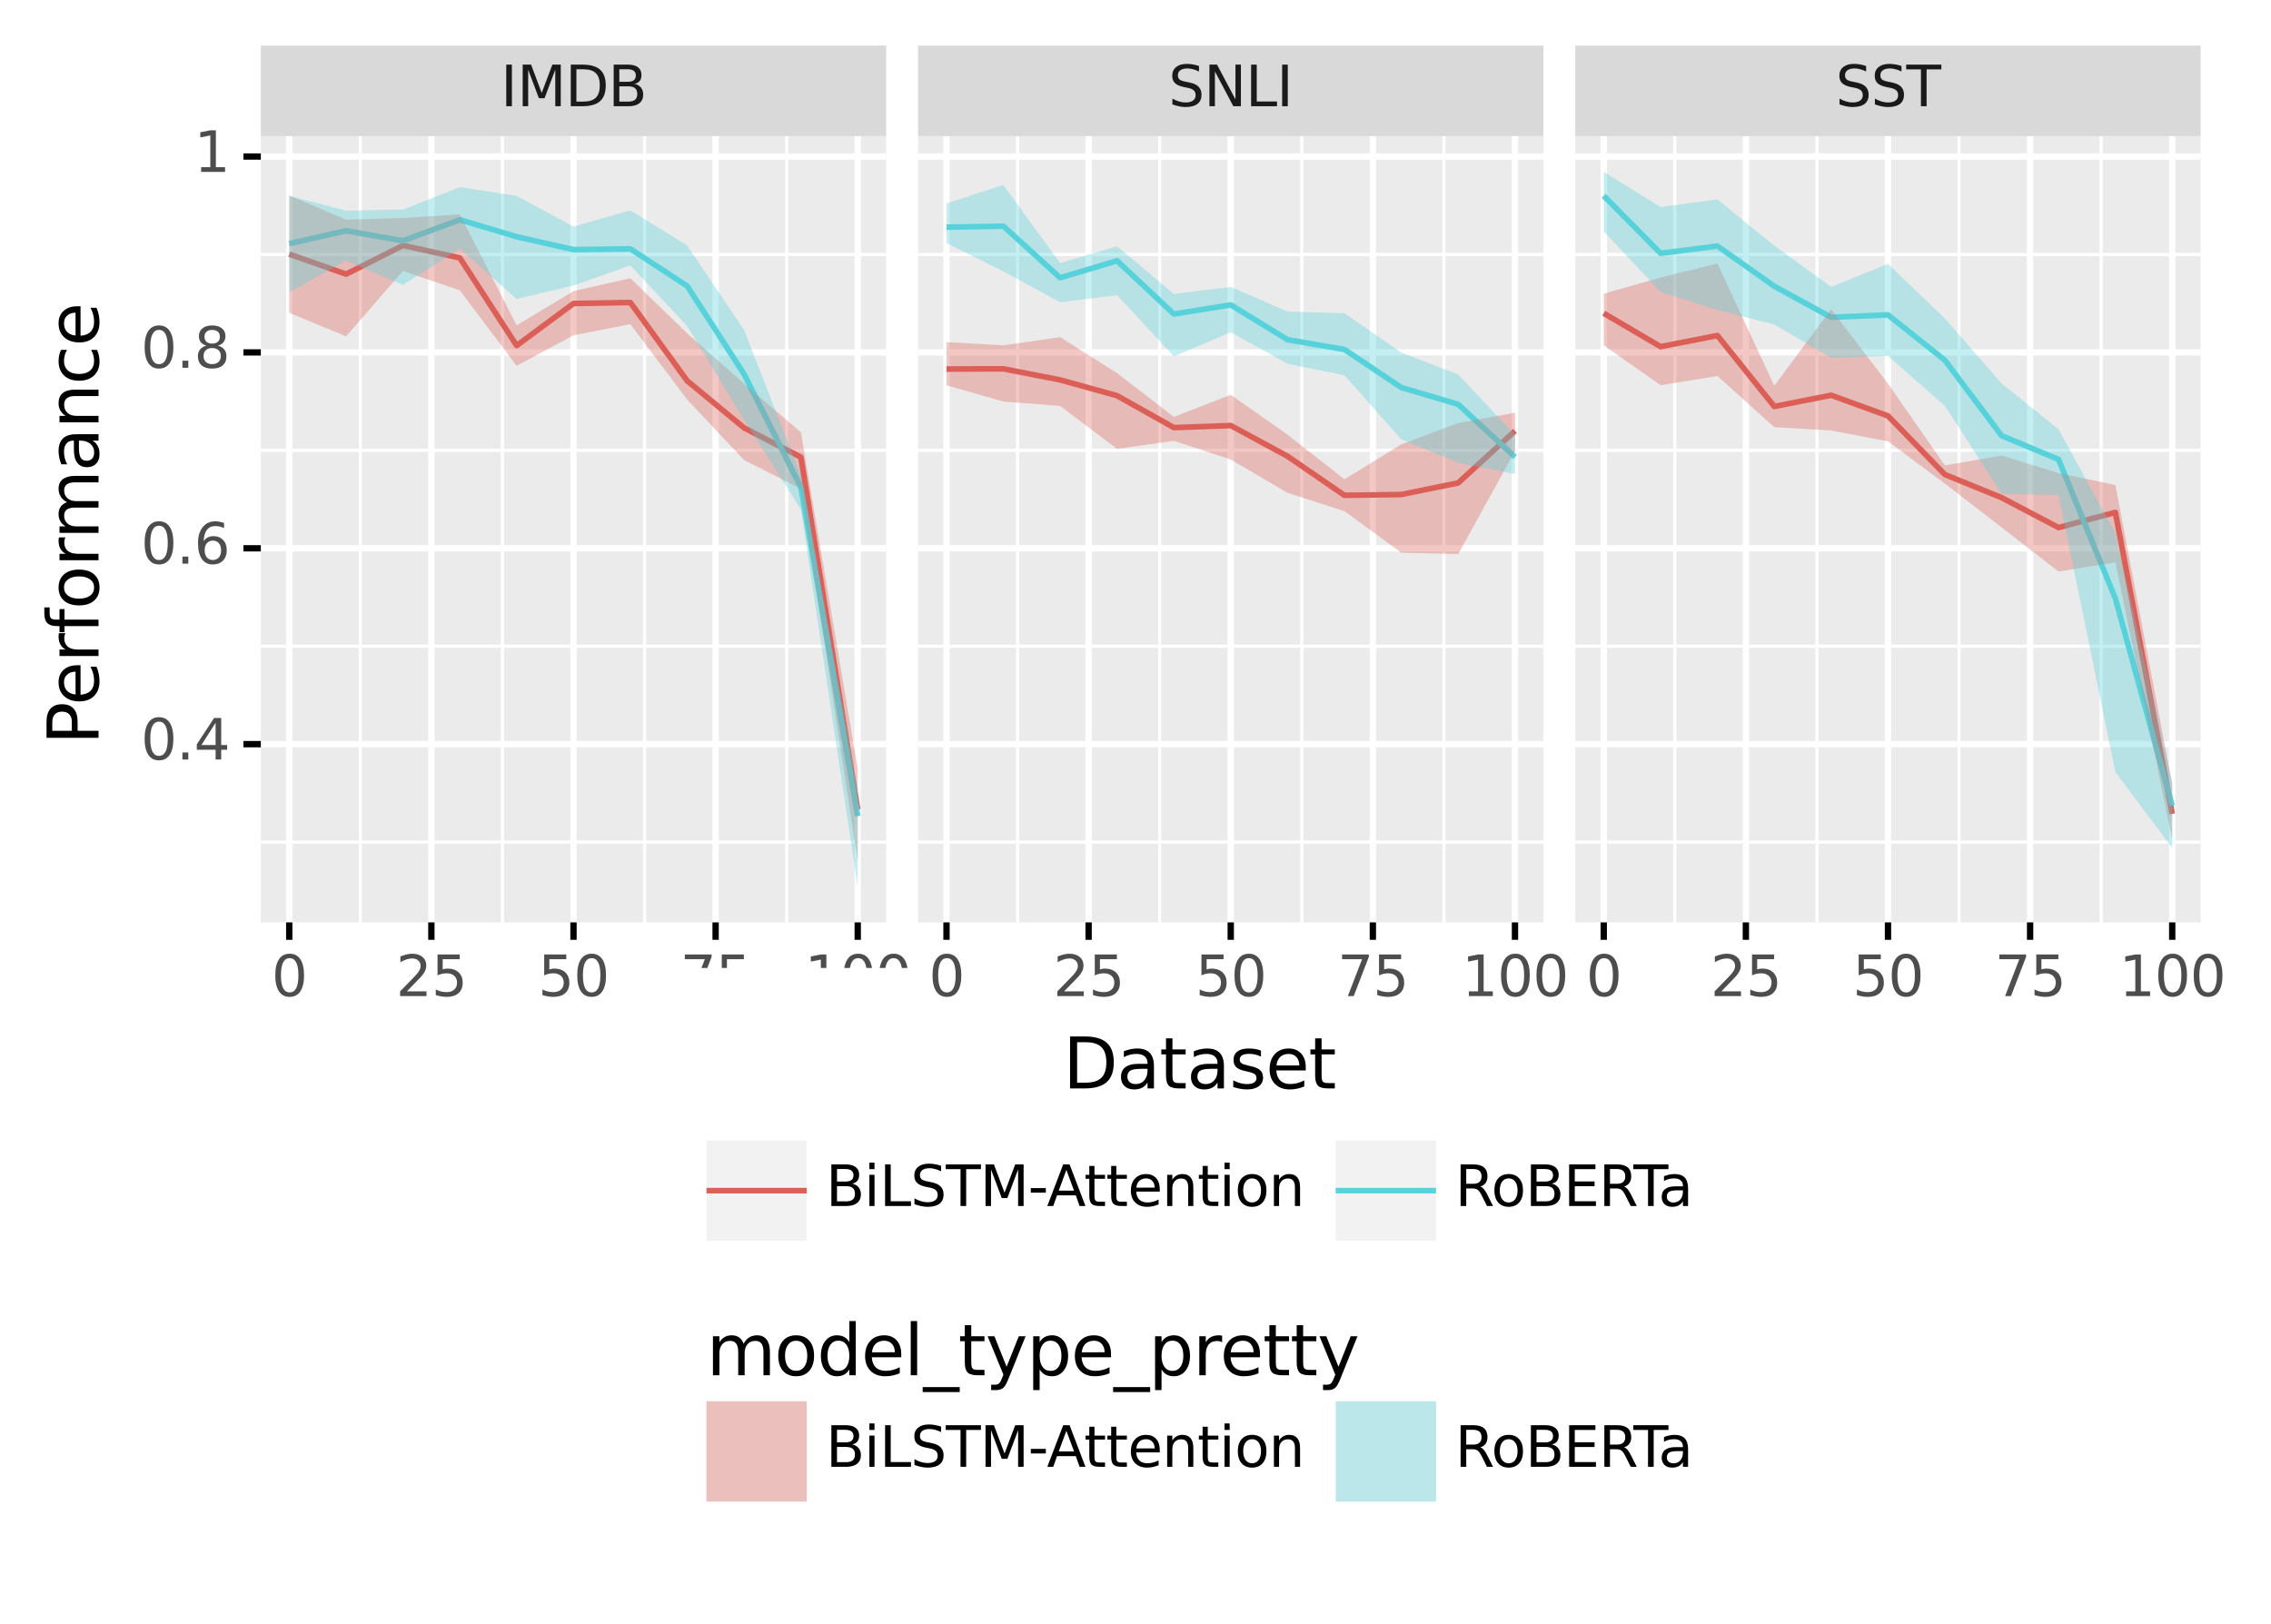 <?xml version="1.0" encoding="utf-8" standalone="no"?>
<!DOCTYPE svg PUBLIC "-//W3C//DTD SVG 1.1//EN"
  "http://www.w3.org/Graphics/SVG/1.1/DTD/svg11.dtd">
<svg height="256.563pt" version="1.1" viewBox="0 0 358.642 256.563" width="358.642pt" xmlns="http://www.w3.org/2000/svg" xmlns:xlink="http://www.w3.org/1999/xlink">
 <rect x="0" y="0" width="358.642" height="256.563" fill="#808080" stroke="none"/>
 <defs>
  <style type="text/css">*{stroke-linecap:butt;stroke-linejoin:round;}</style>
 </defs>
 <g id="figure_1">
  <g id="patch_1">
   <path d="M 0 256.563 
L 358.642 256.563 
L 358.642 0 
L 0 0 
z
" style="fill:#ffffff;stroke:#ffffff;stroke-linejoin:miter;"/>
  </g>
  <g id="axes_1">
   <g id="patch_2">
    <path d="M 41.191 145.686 
L 139.945 145.686 
L 139.945 21.5 
L 41.191 21.5 
z
" style="fill:#ebebeb;"/>
   </g>
   <g id="matplotlib.axis_1">
    <g id="xtick_1">
     <g id="line2d_1">
      <path clip-path="url(#pbba24cd773)" d="M 45.68 145.686 
L 45.68 21.5 
" style="fill:none;stroke:#ffffff;"/>
     </g>
     <g id="line2d_2">
      <path d="M 45.68 145.686 
" style="fill:none;stroke:#333333;stroke-width:1.5;"/>
      <defs>
       <path d="M 0 0 
L 0 2.75 
" id="m96c9d4d552" style="stroke:#000000;"/>
      </defs>
      <g>
       <use style="fill:#333333;stroke:#000000;" x="45.68" xlink:href="#m96c9d4d552" y="145.686"/>
      </g>
     </g>
     <g id="text_1">
      <!-- 0 -->
      <g style="fill:#4d4d4d;" transform="translate(42.88 157.322)scale(0.088 -0.088)">
       <defs>
        <path d="M 2034 4250 
Q 1547 4250 1301 3770 
Q 1056 3291 1056 2328 
Q 1056 1369 1301 889 
Q 1547 409 2034 409 
Q 2525 409 2770 889 
Q 3016 1369 3016 2328 
Q 3016 3291 2770 3770 
Q 2525 4250 2034 4250 
z
M 2034 4750 
Q 2819 4750 3233 4129 
Q 3647 3509 3647 2328 
Q 3647 1150 3233 529 
Q 2819 -91 2034 -91 
Q 1250 -91 836 529 
Q 422 1150 422 2328 
Q 422 3509 836 4129 
Q 1250 4750 2034 4750 
z
" id="DejaVuSans-30" transform="scale(0.016)"/>
       </defs>
       <use xlink:href="#DejaVuSans-30"/>
      </g>
     </g>
    </g>
    <g id="xtick_2">
     <g id="line2d_3">
      <path clip-path="url(#pbba24cd773)" d="M 68.124 145.686 
L 68.124 21.5 
" style="fill:none;stroke:#ffffff;"/>
     </g>
     <g id="line2d_4">
      <path d="M 68.124 145.686 
" style="fill:none;stroke:#333333;stroke-width:1.5;"/>
      <g>
       <use style="fill:#333333;stroke:#000000;" x="68.124" xlink:href="#m96c9d4d552" y="145.686"/>
      </g>
     </g>
     <g id="text_2">
      <!-- 25 -->
      <g style="fill:#4d4d4d;" transform="translate(62.525 157.322)scale(0.088 -0.088)">
       <defs>
        <path d="M 1228 531 
L 3431 531 
L 3431 0 
L 469 0 
L 469 531 
Q 828 903 1448 1529 
Q 2069 2156 2228 2338 
Q 2531 2678 2651 2914 
Q 2772 3150 2772 3378 
Q 2772 3750 2511 3984 
Q 2250 4219 1831 4219 
Q 1534 4219 1204 4116 
Q 875 4013 500 3803 
L 500 4441 
Q 881 4594 1212 4672 
Q 1544 4750 1819 4750 
Q 2544 4750 2975 4387 
Q 3406 4025 3406 3419 
Q 3406 3131 3298 2873 
Q 3191 2616 2906 2266 
Q 2828 2175 2409 1742 
Q 1991 1309 1228 531 
z
" id="DejaVuSans-32" transform="scale(0.016)"/>
        <path d="M 691 4666 
L 3169 4666 
L 3169 4134 
L 1269 4134 
L 1269 2991 
Q 1406 3038 1543 3061 
Q 1681 3084 1819 3084 
Q 2600 3084 3056 2656 
Q 3513 2228 3513 1497 
Q 3513 744 3044 326 
Q 2575 -91 1722 -91 
Q 1428 -91 1123 -41 
Q 819 9 494 109 
L 494 744 
Q 775 591 1075 516 
Q 1375 441 1709 441 
Q 2250 441 2565 725 
Q 2881 1009 2881 1497 
Q 2881 1984 2565 2268 
Q 2250 2553 1709 2553 
Q 1456 2553 1204 2497 
Q 953 2441 691 2322 
L 691 4666 
z
" id="DejaVuSans-35" transform="scale(0.016)"/>
       </defs>
       <use xlink:href="#DejaVuSans-32"/>
       <use x="63.623" xlink:href="#DejaVuSans-35"/>
      </g>
     </g>
    </g>
    <g id="xtick_3">
     <g id="line2d_5">
      <path clip-path="url(#pbba24cd773)" d="M 90.568 145.686 
L 90.568 21.5 
" style="fill:none;stroke:#ffffff;"/>
     </g>
     <g id="line2d_6">
      <path d="M 90.568 145.686 
" style="fill:none;stroke:#333333;stroke-width:1.5;"/>
      <g>
       <use style="fill:#333333;stroke:#000000;" x="90.568" xlink:href="#m96c9d4d552" y="145.686"/>
      </g>
     </g>
     <g id="text_3">
      <!-- 50 -->
      <g style="fill:#4d4d4d;" transform="translate(84.969 157.322)scale(0.088 -0.088)">
       <use xlink:href="#DejaVuSans-35"/>
       <use x="63.623" xlink:href="#DejaVuSans-30"/>
      </g>
     </g>
    </g>
    <g id="xtick_4">
     <g id="line2d_7">
      <path clip-path="url(#pbba24cd773)" d="M 113.012 145.686 
L 113.012 21.5 
" style="fill:none;stroke:#ffffff;"/>
     </g>
     <g id="line2d_8">
      <path d="M 113.012 145.686 
" style="fill:none;stroke:#333333;stroke-width:1.5;"/>
      <g>
       <use style="fill:#333333;stroke:#000000;" x="113.012" xlink:href="#m96c9d4d552" y="145.686"/>
      </g>
     </g>
     <g id="text_4">
      <!-- 75 -->
      <g style="fill:#4d4d4d;" transform="translate(107.413 157.322)scale(0.088 -0.088)">
       <defs>
        <path d="M 525 4666 
L 3525 4666 
L 3525 4397 
L 1831 0 
L 1172 0 
L 2766 4134 
L 525 4134 
L 525 4666 
z
" id="DejaVuSans-37" transform="scale(0.016)"/>
       </defs>
       <use xlink:href="#DejaVuSans-37"/>
       <use x="63.623" xlink:href="#DejaVuSans-35"/>
      </g>
     </g>
    </g>
    <g id="xtick_5">
     <g id="line2d_9">
      <path clip-path="url(#pbba24cd773)" d="M 135.456 145.686 
L 135.456 21.5 
" style="fill:none;stroke:#ffffff;"/>
     </g>
     <g id="line2d_10">
      <path d="M 135.456 145.686 
" style="fill:none;stroke:#333333;stroke-width:1.5;"/>
      <g>
       <use style="fill:#333333;stroke:#000000;" x="135.456" xlink:href="#m96c9d4d552" y="145.686"/>
      </g>
     </g>
     <g id="text_5">
      <!-- 100 -->
      <g style="fill:#4d4d4d;" transform="translate(127.057 157.322)scale(0.088 -0.088)">
       <defs>
        <path d="M 794 531 
L 1825 531 
L 1825 4091 
L 703 3866 
L 703 4441 
L 1819 4666 
L 2450 4666 
L 2450 531 
L 3481 531 
L 3481 0 
L 794 0 
L 794 531 
z
" id="DejaVuSans-31" transform="scale(0.016)"/>
       </defs>
       <use xlink:href="#DejaVuSans-31"/>
       <use x="63.623" xlink:href="#DejaVuSans-30"/>
       <use x="127.246" xlink:href="#DejaVuSans-30"/>
      </g>
     </g>
    </g>
    <g id="xtick_6">
     <g id="line2d_11">
      <path clip-path="url(#pbba24cd773)" d="M 56.902 145.686 
L 56.902 21.5 
" style="fill:none;stroke:#ffffff;stroke-width:0.5;"/>
     </g>
    </g>
    <g id="xtick_7">
     <g id="line2d_12">
      <path clip-path="url(#pbba24cd773)" d="M 79.346 145.686 
L 79.346 21.5 
" style="fill:none;stroke:#ffffff;stroke-width:0.5;"/>
     </g>
    </g>
    <g id="xtick_8">
     <g id="line2d_13">
      <path clip-path="url(#pbba24cd773)" d="M 101.79 145.686 
L 101.79 21.5 
" style="fill:none;stroke:#ffffff;stroke-width:0.5;"/>
     </g>
    </g>
    <g id="xtick_9">
     <g id="line2d_14">
      <path clip-path="url(#pbba24cd773)" d="M 124.234 145.686 
L 124.234 21.5 
" style="fill:none;stroke:#ffffff;stroke-width:0.5;"/>
     </g>
    </g>
   </g>
   <g id="matplotlib.axis_2">
    <g id="ytick_1">
     <g id="line2d_15">
      <path clip-path="url(#pbba24cd773)" d="M 41.191 117.535 
L 139.945 117.535 
" style="fill:none;stroke:#ffffff;"/>
     </g>
     <g id="line2d_16">
      <path d="M 41.191 117.535 
" style="fill:none;stroke:#333333;stroke-width:1.5;"/>
      <defs>
       <path d="M 0 0 
L -2.75 0 
" id="m3fe17f19ea" style="stroke:#000000;"/>
      </defs>
      <g>
       <use style="fill:#333333;stroke:#000000;" x="41.191" xlink:href="#m3fe17f19ea" y="117.535"/>
      </g>
     </g>
     <g id="text_6">
      <!-- 0.4 -->
      <g style="fill:#4d4d4d;" transform="translate(22.246 119.963)scale(0.088 -0.088)">
       <defs>
        <path d="M 684 794 
L 1344 794 
L 1344 0 
L 684 0 
L 684 794 
z
" id="DejaVuSans-2e" transform="scale(0.016)"/>
        <path d="M 2419 4116 
L 825 1625 
L 2419 1625 
L 2419 4116 
z
M 2253 4666 
L 3047 4666 
L 3047 1625 
L 3713 1625 
L 3713 1100 
L 3047 1100 
L 3047 0 
L 2419 0 
L 2419 1100 
L 313 1100 
L 313 1709 
L 2253 4666 
z
" id="DejaVuSans-34" transform="scale(0.016)"/>
       </defs>
       <use xlink:href="#DejaVuSans-30"/>
       <use x="63.623" xlink:href="#DejaVuSans-2e"/>
       <use x="95.41" xlink:href="#DejaVuSans-34"/>
      </g>
     </g>
    </g>
    <g id="ytick_2">
     <g id="line2d_17">
      <path clip-path="url(#pbba24cd773)" d="M 41.191 86.598 
L 139.945 86.598 
" style="fill:none;stroke:#ffffff;"/>
     </g>
     <g id="line2d_18">
      <path d="M 41.191 86.598 
" style="fill:none;stroke:#333333;stroke-width:1.5;"/>
      <g>
       <use style="fill:#333333;stroke:#000000;" x="41.191" xlink:href="#m3fe17f19ea" y="86.598"/>
      </g>
     </g>
     <g id="text_7">
      <!-- 0.6 -->
      <g style="fill:#4d4d4d;" transform="translate(22.246 89.026)scale(0.088 -0.088)">
       <defs>
        <path d="M 2113 2584 
Q 1688 2584 1439 2293 
Q 1191 2003 1191 1497 
Q 1191 994 1439 701 
Q 1688 409 2113 409 
Q 2538 409 2786 701 
Q 3034 994 3034 1497 
Q 3034 2003 2786 2293 
Q 2538 2584 2113 2584 
z
M 3366 4563 
L 3366 3988 
Q 3128 4100 2886 4159 
Q 2644 4219 2406 4219 
Q 1781 4219 1451 3797 
Q 1122 3375 1075 2522 
Q 1259 2794 1537 2939 
Q 1816 3084 2150 3084 
Q 2853 3084 3261 2657 
Q 3669 2231 3669 1497 
Q 3669 778 3244 343 
Q 2819 -91 2113 -91 
Q 1303 -91 875 529 
Q 447 1150 447 2328 
Q 447 3434 972 4092 
Q 1497 4750 2381 4750 
Q 2619 4750 2861 4703 
Q 3103 4656 3366 4563 
z
" id="DejaVuSans-36" transform="scale(0.016)"/>
       </defs>
       <use xlink:href="#DejaVuSans-30"/>
       <use x="63.623" xlink:href="#DejaVuSans-2e"/>
       <use x="95.41" xlink:href="#DejaVuSans-36"/>
      </g>
     </g>
    </g>
    <g id="ytick_3">
     <g id="line2d_19">
      <path clip-path="url(#pbba24cd773)" d="M 41.191 55.66 
L 139.945 55.66 
" style="fill:none;stroke:#ffffff;"/>
     </g>
     <g id="line2d_20">
      <path d="M 41.191 55.66 
" style="fill:none;stroke:#333333;stroke-width:1.5;"/>
      <g>
       <use style="fill:#333333;stroke:#000000;" x="41.191" xlink:href="#m3fe17f19ea" y="55.66"/>
      </g>
     </g>
     <g id="text_8">
      <!-- 0.8 -->
      <g style="fill:#4d4d4d;" transform="translate(22.246 58.089)scale(0.088 -0.088)">
       <defs>
        <path d="M 2034 2216 
Q 1584 2216 1326 1975 
Q 1069 1734 1069 1313 
Q 1069 891 1326 650 
Q 1584 409 2034 409 
Q 2484 409 2743 651 
Q 3003 894 3003 1313 
Q 3003 1734 2745 1975 
Q 2488 2216 2034 2216 
z
M 1403 2484 
Q 997 2584 770 2862 
Q 544 3141 544 3541 
Q 544 4100 942 4425 
Q 1341 4750 2034 4750 
Q 2731 4750 3128 4425 
Q 3525 4100 3525 3541 
Q 3525 3141 3298 2862 
Q 3072 2584 2669 2484 
Q 3125 2378 3379 2068 
Q 3634 1759 3634 1313 
Q 3634 634 3220 271 
Q 2806 -91 2034 -91 
Q 1263 -91 848 271 
Q 434 634 434 1313 
Q 434 1759 690 2068 
Q 947 2378 1403 2484 
z
M 1172 3481 
Q 1172 3119 1398 2916 
Q 1625 2713 2034 2713 
Q 2441 2713 2670 2916 
Q 2900 3119 2900 3481 
Q 2900 3844 2670 4047 
Q 2441 4250 2034 4250 
Q 1625 4250 1398 4047 
Q 1172 3844 1172 3481 
z
" id="DejaVuSans-38" transform="scale(0.016)"/>
       </defs>
       <use xlink:href="#DejaVuSans-30"/>
       <use x="63.623" xlink:href="#DejaVuSans-2e"/>
       <use x="95.41" xlink:href="#DejaVuSans-38"/>
      </g>
     </g>
    </g>
    <g id="ytick_4">
     <g id="line2d_21">
      <path clip-path="url(#pbba24cd773)" d="M 41.191 24.723 
L 139.945 24.723 
" style="fill:none;stroke:#ffffff;"/>
     </g>
     <g id="line2d_22">
      <path d="M 41.191 24.723 
" style="fill:none;stroke:#333333;stroke-width:1.5;"/>
      <g>
       <use style="fill:#333333;stroke:#000000;" x="41.191" xlink:href="#m3fe17f19ea" y="24.723"/>
      </g>
     </g>
     <g id="text_9">
      <!-- 1 -->
      <g style="fill:#4d4d4d;" transform="translate(30.642 27.151)scale(0.088 -0.088)">
       <use xlink:href="#DejaVuSans-31"/>
      </g>
     </g>
    </g>
    <g id="ytick_5">
     <g id="line2d_23">
      <path clip-path="url(#pbba24cd773)" d="M 41.191 133.004 
L 139.945 133.004 
" style="fill:none;stroke:#ffffff;stroke-width:0.5;"/>
     </g>
    </g>
    <g id="ytick_6">
     <g id="line2d_24">
      <path clip-path="url(#pbba24cd773)" d="M 41.191 102.067 
L 139.945 102.067 
" style="fill:none;stroke:#ffffff;stroke-width:0.5;"/>
     </g>
    </g>
    <g id="ytick_7">
     <g id="line2d_25">
      <path clip-path="url(#pbba24cd773)" d="M 41.191 71.129 
L 139.945 71.129 
" style="fill:none;stroke:#ffffff;stroke-width:0.5;"/>
     </g>
    </g>
    <g id="ytick_8">
     <g id="line2d_26">
      <path clip-path="url(#pbba24cd773)" d="M 41.191 40.192 
L 139.945 40.192 
" style="fill:none;stroke:#ffffff;stroke-width:0.5;"/>
     </g>
    </g>
    <g id="text_10">
     <!-- Performance -->
     <g transform="translate(15.558 117.637)rotate(-90)scale(0.11 -0.11)">
      <defs>
       <path d="M 1259 4147 
L 1259 2394 
L 2053 2394 
Q 2494 2394 2734 2622 
Q 2975 2850 2975 3272 
Q 2975 3691 2734 3919 
Q 2494 4147 2053 4147 
L 1259 4147 
z
M 628 4666 
L 2053 4666 
Q 2838 4666 3239 4311 
Q 3641 3956 3641 3272 
Q 3641 2581 3239 2228 
Q 2838 1875 2053 1875 
L 1259 1875 
L 1259 0 
L 628 0 
L 628 4666 
z
" id="DejaVuSans-50" transform="scale(0.016)"/>
       <path d="M 3597 1894 
L 3597 1613 
L 953 1613 
Q 991 1019 1311 708 
Q 1631 397 2203 397 
Q 2534 397 2845 478 
Q 3156 559 3463 722 
L 3463 178 
Q 3153 47 2828 -22 
Q 2503 -91 2169 -91 
Q 1331 -91 842 396 
Q 353 884 353 1716 
Q 353 2575 817 3079 
Q 1281 3584 2069 3584 
Q 2775 3584 3186 3129 
Q 3597 2675 3597 1894 
z
M 3022 2063 
Q 3016 2534 2758 2815 
Q 2500 3097 2075 3097 
Q 1594 3097 1305 2825 
Q 1016 2553 972 2059 
L 3022 2063 
z
" id="DejaVuSans-65" transform="scale(0.016)"/>
       <path d="M 2631 2963 
Q 2534 3019 2420 3045 
Q 2306 3072 2169 3072 
Q 1681 3072 1420 2755 
Q 1159 2438 1159 1844 
L 1159 0 
L 581 0 
L 581 3500 
L 1159 3500 
L 1159 2956 
Q 1341 3275 1631 3429 
Q 1922 3584 2338 3584 
Q 2397 3584 2469 3576 
Q 2541 3569 2628 3553 
L 2631 2963 
z
" id="DejaVuSans-72" transform="scale(0.016)"/>
       <path d="M 2375 4863 
L 2375 4384 
L 1825 4384 
Q 1516 4384 1395 4259 
Q 1275 4134 1275 3809 
L 1275 3500 
L 2222 3500 
L 2222 3053 
L 1275 3053 
L 1275 0 
L 697 0 
L 697 3053 
L 147 3053 
L 147 3500 
L 697 3500 
L 697 3744 
Q 697 4328 969 4595 
Q 1241 4863 1831 4863 
L 2375 4863 
z
" id="DejaVuSans-66" transform="scale(0.016)"/>
       <path d="M 1959 3097 
Q 1497 3097 1228 2736 
Q 959 2375 959 1747 
Q 959 1119 1226 758 
Q 1494 397 1959 397 
Q 2419 397 2687 759 
Q 2956 1122 2956 1747 
Q 2956 2369 2687 2733 
Q 2419 3097 1959 3097 
z
M 1959 3584 
Q 2709 3584 3137 3096 
Q 3566 2609 3566 1747 
Q 3566 888 3137 398 
Q 2709 -91 1959 -91 
Q 1206 -91 779 398 
Q 353 888 353 1747 
Q 353 2609 779 3096 
Q 1206 3584 1959 3584 
z
" id="DejaVuSans-6f" transform="scale(0.016)"/>
       <path d="M 3328 2828 
Q 3544 3216 3844 3400 
Q 4144 3584 4550 3584 
Q 5097 3584 5394 3201 
Q 5691 2819 5691 2113 
L 5691 0 
L 5113 0 
L 5113 2094 
Q 5113 2597 4934 2840 
Q 4756 3084 4391 3084 
Q 3944 3084 3684 2787 
Q 3425 2491 3425 1978 
L 3425 0 
L 2847 0 
L 2847 2094 
Q 2847 2600 2669 2842 
Q 2491 3084 2119 3084 
Q 1678 3084 1418 2786 
Q 1159 2488 1159 1978 
L 1159 0 
L 581 0 
L 581 3500 
L 1159 3500 
L 1159 2956 
Q 1356 3278 1631 3431 
Q 1906 3584 2284 3584 
Q 2666 3584 2933 3390 
Q 3200 3197 3328 2828 
z
" id="DejaVuSans-6d" transform="scale(0.016)"/>
       <path d="M 2194 1759 
Q 1497 1759 1228 1600 
Q 959 1441 959 1056 
Q 959 750 1161 570 
Q 1363 391 1709 391 
Q 2188 391 2477 730 
Q 2766 1069 2766 1631 
L 2766 1759 
L 2194 1759 
z
M 3341 1997 
L 3341 0 
L 2766 0 
L 2766 531 
Q 2569 213 2275 61 
Q 1981 -91 1556 -91 
Q 1019 -91 701 211 
Q 384 513 384 1019 
Q 384 1609 779 1909 
Q 1175 2209 1959 2209 
L 2766 2209 
L 2766 2266 
Q 2766 2663 2505 2880 
Q 2244 3097 1772 3097 
Q 1472 3097 1187 3025 
Q 903 2953 641 2809 
L 641 3341 
Q 956 3463 1253 3523 
Q 1550 3584 1831 3584 
Q 2591 3584 2966 3190 
Q 3341 2797 3341 1997 
z
" id="DejaVuSans-61" transform="scale(0.016)"/>
       <path d="M 3513 2113 
L 3513 0 
L 2938 0 
L 2938 2094 
Q 2938 2591 2744 2837 
Q 2550 3084 2163 3084 
Q 1697 3084 1428 2787 
Q 1159 2491 1159 1978 
L 1159 0 
L 581 0 
L 581 3500 
L 1159 3500 
L 1159 2956 
Q 1366 3272 1645 3428 
Q 1925 3584 2291 3584 
Q 2894 3584 3203 3211 
Q 3513 2838 3513 2113 
z
" id="DejaVuSans-6e" transform="scale(0.016)"/>
       <path d="M 3122 3366 
L 3122 2828 
Q 2878 2963 2633 3030 
Q 2388 3097 2138 3097 
Q 1578 3097 1268 2742 
Q 959 2388 959 1747 
Q 959 1106 1268 751 
Q 1578 397 2138 397 
Q 2388 397 2633 464 
Q 2878 531 3122 666 
L 3122 134 
Q 2881 22 2623 -34 
Q 2366 -91 2075 -91 
Q 1284 -91 818 406 
Q 353 903 353 1747 
Q 353 2603 823 3093 
Q 1294 3584 2113 3584 
Q 2378 3584 2631 3529 
Q 2884 3475 3122 3366 
z
" id="DejaVuSans-63" transform="scale(0.016)"/>
      </defs>
      <use xlink:href="#DejaVuSans-50"/>
      <use x="56.678" xlink:href="#DejaVuSans-65"/>
      <use x="118.201" xlink:href="#DejaVuSans-72"/>
      <use x="159.314" xlink:href="#DejaVuSans-66"/>
      <use x="194.52" xlink:href="#DejaVuSans-6f"/>
      <use x="255.701" xlink:href="#DejaVuSans-72"/>
      <use x="295.064" xlink:href="#DejaVuSans-6d"/>
      <use x="392.477" xlink:href="#DejaVuSans-61"/>
      <use x="453.756" xlink:href="#DejaVuSans-6e"/>
      <use x="517.135" xlink:href="#DejaVuSans-63"/>
      <use x="572.115" xlink:href="#DejaVuSans-65"/>
     </g>
    </g>
   </g>
   <g id="line2d_27">
    <path clip-path="url(#pbba24cd773)" d="M 45.68 40.14 
L 54.657 43.298 
L 63.635 38.768 
L 72.612 40.73 
L 81.59 54.581 
L 90.568 47.934 
L 99.545 47.781 
L 108.523 60.15 
L 117.501 67.576 
L 126.478 72.21 
L 135.456 127.878 
" style="fill:none;stroke:#db5f57;stroke-width:0.886;"/>
   </g>
   <g id="line2d_28">
    <path clip-path="url(#pbba24cd773)" d="M 45.68 38.484 
L 54.657 36.447 
L 63.635 38.035 
L 72.612 34.703 
L 81.59 37.391 
L 90.568 39.426 
L 99.545 39.308 
L 108.523 45.18 
L 117.501 59.079 
L 126.478 76.966 
L 135.456 128.898 
" style="fill:none;stroke:#57d3db;stroke-width:0.886;"/>
   </g>
   <g id="PolyCollection_1">
    <path clip-path="url(#pbba24cd773)" d="M 45.68 30.871 
L 45.68 49.409 
L 54.657 53.124 
L 63.635 42.786 
L 72.612 45.862 
L 81.59 57.776 
L 90.568 52.961 
L 99.545 51.196 
L 108.523 63.118 
L 117.501 72.66 
L 126.478 77.201 
L 135.456 136.018 
L 135.456 121.398 
L 135.456 121.398 
L 126.478 68.285 
L 117.501 60.59 
L 108.523 52.66 
L 99.545 43.942 
L 90.568 45.982 
L 81.59 51.385 
L 72.612 33.854 
L 63.635 34.437 
L 54.657 34.688 
L 45.68 30.871 
z
" style="fill:#db5f57;fill-opacity:0.349;"/>
   </g>
   <g id="PolyCollection_2">
    <path clip-path="url(#pbba24cd773)" d="M 45.68 30.931 
L 45.68 46.162 
L 54.657 41.157 
L 63.635 45.011 
L 72.612 39.277 
L 81.59 47.22 
L 90.568 45.095 
L 99.545 41.92 
L 108.523 51.498 
L 117.501 66.297 
L 126.478 80.468 
L 135.456 140.041 
L 135.456 124.462 
L 135.456 124.462 
L 126.478 75.095 
L 117.501 52.105 
L 108.523 38.775 
L 99.545 33.216 
L 90.568 35.782 
L 81.59 30.931 
L 72.612 29.554 
L 63.635 33.102 
L 54.657 33.261 
L 45.68 30.931 
z
" style="fill:#57d3db;fill-opacity:0.349;"/>
   </g>
   <g id="patch_3">
    <path d="M 41.191 21.5 
L 139.945 21.5 
L 139.945 7.2 
L 41.191 7.2 
z
" style="fill:#d9d9d9;"/>
   </g>
   <g id="text_11">
    <!-- IMDB -->
    <g style="fill:#1a1a1a;" transform="translate(79.067 16.778)scale(0.088 -0.088)">
     <defs>
      <path d="M 628 4666 
L 1259 4666 
L 1259 0 
L 628 0 
L 628 4666 
z
" id="DejaVuSans-49" transform="scale(0.016)"/>
      <path d="M 628 4666 
L 1569 4666 
L 2759 1491 
L 3956 4666 
L 4897 4666 
L 4897 0 
L 4281 0 
L 4281 4097 
L 3078 897 
L 2444 897 
L 1241 4097 
L 1241 0 
L 628 0 
L 628 4666 
z
" id="DejaVuSans-4d" transform="scale(0.016)"/>
      <path d="M 1259 4147 
L 1259 519 
L 2022 519 
Q 2988 519 3436 956 
Q 3884 1394 3884 2338 
Q 3884 3275 3436 3711 
Q 2988 4147 2022 4147 
L 1259 4147 
z
M 628 4666 
L 1925 4666 
Q 3281 4666 3915 4102 
Q 4550 3538 4550 2338 
Q 4550 1131 3912 565 
Q 3275 0 1925 0 
L 628 0 
L 628 4666 
z
" id="DejaVuSans-44" transform="scale(0.016)"/>
      <path d="M 1259 2228 
L 1259 519 
L 2272 519 
Q 2781 519 3026 730 
Q 3272 941 3272 1375 
Q 3272 1813 3026 2020 
Q 2781 2228 2272 2228 
L 1259 2228 
z
M 1259 4147 
L 1259 2741 
L 2194 2741 
Q 2656 2741 2882 2914 
Q 3109 3088 3109 3444 
Q 3109 3797 2882 3972 
Q 2656 4147 2194 4147 
L 1259 4147 
z
M 628 4666 
L 2241 4666 
Q 2963 4666 3353 4366 
Q 3744 4066 3744 3513 
Q 3744 3084 3544 2831 
Q 3344 2578 2956 2516 
Q 3422 2416 3680 2098 
Q 3938 1781 3938 1306 
Q 3938 681 3513 340 
Q 3088 0 2303 0 
L 628 0 
L 628 4666 
z
" id="DejaVuSans-42" transform="scale(0.016)"/>
     </defs>
     <use xlink:href="#DejaVuSans-49"/>
     <use x="29.492" xlink:href="#DejaVuSans-4d"/>
     <use x="115.771" xlink:href="#DejaVuSans-44"/>
     <use x="192.773" xlink:href="#DejaVuSans-42"/>
    </g>
   </g>
   <g id="patch_4">
    <path d="M 99.369 249.363 
L 279.473 249.363 
L 279.473 152.886 
L 99.369 152.886 
z
" style="fill:#ffffff;"/>
   </g>
   <g id="patch_5">
    <path clip-path="url(#pfa171b69ec)" d="M 111.569 195.972 
L 127.409 195.972 
L 127.409 180.132 
L 111.569 180.132 
z
" style="fill:#f2f2f2;"/>
   </g>
   <g id="line2d_29">
    <path clip-path="url(#pfa171b69ec)" d="M 111.569 188.052 
L 127.409 188.052 
" style="fill:none;stroke:#db5f57;stroke-width:0.886;"/>
   </g>
   <g id="text_12">
    <!-- BiLSTM-Attention -->
    <g transform="translate(130.409 190.48)scale(0.088 -0.088)">
     <defs>
      <path d="M 603 3500 
L 1178 3500 
L 1178 0 
L 603 0 
L 603 3500 
z
M 603 4863 
L 1178 4863 
L 1178 4134 
L 603 4134 
L 603 4863 
z
" id="DejaVuSans-69" transform="scale(0.016)"/>
      <path d="M 628 4666 
L 1259 4666 
L 1259 531 
L 3531 531 
L 3531 0 
L 628 0 
L 628 4666 
z
" id="DejaVuSans-4c" transform="scale(0.016)"/>
      <path d="M 3425 4513 
L 3425 3897 
Q 3066 4069 2747 4153 
Q 2428 4238 2131 4238 
Q 1616 4238 1336 4038 
Q 1056 3838 1056 3469 
Q 1056 3159 1242 3001 
Q 1428 2844 1947 2747 
L 2328 2669 
Q 3034 2534 3370 2195 
Q 3706 1856 3706 1288 
Q 3706 609 3251 259 
Q 2797 -91 1919 -91 
Q 1588 -91 1214 -16 
Q 841 59 441 206 
L 441 856 
Q 825 641 1194 531 
Q 1563 422 1919 422 
Q 2459 422 2753 634 
Q 3047 847 3047 1241 
Q 3047 1584 2836 1778 
Q 2625 1972 2144 2069 
L 1759 2144 
Q 1053 2284 737 2584 
Q 422 2884 422 3419 
Q 422 4038 858 4394 
Q 1294 4750 2059 4750 
Q 2388 4750 2728 4690 
Q 3069 4631 3425 4513 
z
" id="DejaVuSans-53" transform="scale(0.016)"/>
      <path d="M -19 4666 
L 3928 4666 
L 3928 4134 
L 2272 4134 
L 2272 0 
L 1638 0 
L 1638 4134 
L -19 4134 
L -19 4666 
z
" id="DejaVuSans-54" transform="scale(0.016)"/>
      <path d="M 313 2009 
L 1997 2009 
L 1997 1497 
L 313 1497 
L 313 2009 
z
" id="DejaVuSans-2d" transform="scale(0.016)"/>
      <path d="M 2188 4044 
L 1331 1722 
L 3047 1722 
L 2188 4044 
z
M 1831 4666 
L 2547 4666 
L 4325 0 
L 3669 0 
L 3244 1197 
L 1141 1197 
L 716 0 
L 50 0 
L 1831 4666 
z
" id="DejaVuSans-41" transform="scale(0.016)"/>
      <path d="M 1172 4494 
L 1172 3500 
L 2356 3500 
L 2356 3053 
L 1172 3053 
L 1172 1153 
Q 1172 725 1289 603 
Q 1406 481 1766 481 
L 2356 481 
L 2356 0 
L 1766 0 
Q 1100 0 847 248 
Q 594 497 594 1153 
L 594 3053 
L 172 3053 
L 172 3500 
L 594 3500 
L 594 4494 
L 1172 4494 
z
" id="DejaVuSans-74" transform="scale(0.016)"/>
     </defs>
     <use xlink:href="#DejaVuSans-42"/>
     <use x="68.604" xlink:href="#DejaVuSans-69"/>
     <use x="96.387" xlink:href="#DejaVuSans-4c"/>
     <use x="152.1" xlink:href="#DejaVuSans-53"/>
     <use x="215.576" xlink:href="#DejaVuSans-54"/>
     <use x="276.66" xlink:href="#DejaVuSans-4d"/>
     <use x="362.939" xlink:href="#DejaVuSans-2d"/>
     <use x="396.773" xlink:href="#DejaVuSans-41"/>
     <use x="463.432" xlink:href="#DejaVuSans-74"/>
     <use x="502.641" xlink:href="#DejaVuSans-74"/>
     <use x="541.85" xlink:href="#DejaVuSans-65"/>
     <use x="603.373" xlink:href="#DejaVuSans-6e"/>
     <use x="666.752" xlink:href="#DejaVuSans-74"/>
     <use x="705.961" xlink:href="#DejaVuSans-69"/>
     <use x="733.744" xlink:href="#DejaVuSans-6f"/>
     <use x="794.926" xlink:href="#DejaVuSans-6e"/>
    </g>
   </g>
   <g id="patch_6">
    <path clip-path="url(#p1b203bf7c1)" d="M 210.939 195.972 
L 226.779 195.972 
L 226.779 180.132 
L 210.939 180.132 
z
" style="fill:#f2f2f2;"/>
   </g>
   <g id="line2d_30">
    <path clip-path="url(#p1b203bf7c1)" d="M 210.939 188.052 
L 226.779 188.052 
" style="fill:none;stroke:#57d3db;stroke-width:0.886;"/>
   </g>
   <g id="text_13">
    <!-- RoBERTa -->
    <g transform="translate(229.779 190.48)scale(0.088 -0.088)">
     <defs>
      <path d="M 2841 2188 
Q 3044 2119 3236 1894 
Q 3428 1669 3622 1275 
L 4263 0 
L 3584 0 
L 2988 1197 
Q 2756 1666 2539 1819 
Q 2322 1972 1947 1972 
L 1259 1972 
L 1259 0 
L 628 0 
L 628 4666 
L 2053 4666 
Q 2853 4666 3247 4331 
Q 3641 3997 3641 3322 
Q 3641 2881 3436 2590 
Q 3231 2300 2841 2188 
z
M 1259 4147 
L 1259 2491 
L 2053 2491 
Q 2509 2491 2742 2702 
Q 2975 2913 2975 3322 
Q 2975 3731 2742 3939 
Q 2509 4147 2053 4147 
L 1259 4147 
z
" id="DejaVuSans-52" transform="scale(0.016)"/>
      <path d="M 628 4666 
L 3578 4666 
L 3578 4134 
L 1259 4134 
L 1259 2753 
L 3481 2753 
L 3481 2222 
L 1259 2222 
L 1259 531 
L 3634 531 
L 3634 0 
L 628 0 
L 628 4666 
z
" id="DejaVuSans-45" transform="scale(0.016)"/>
     </defs>
     <use xlink:href="#DejaVuSans-52"/>
     <use x="64.982" xlink:href="#DejaVuSans-6f"/>
     <use x="126.164" xlink:href="#DejaVuSans-42"/>
     <use x="194.768" xlink:href="#DejaVuSans-45"/>
     <use x="257.951" xlink:href="#DejaVuSans-52"/>
     <use x="320.184" xlink:href="#DejaVuSans-54"/>
     <use x="364.768" xlink:href="#DejaVuSans-61"/>
    </g>
   </g>
   <g id="text_14">
    <!-- model_type_pretty -->
    <g transform="translate(111.569 217.212)scale(0.11 -0.11)">
     <defs>
      <path d="M 2906 2969 
L 2906 4863 
L 3481 4863 
L 3481 0 
L 2906 0 
L 2906 525 
Q 2725 213 2448 61 
Q 2172 -91 1784 -91 
Q 1150 -91 751 415 
Q 353 922 353 1747 
Q 353 2572 751 3078 
Q 1150 3584 1784 3584 
Q 2172 3584 2448 3432 
Q 2725 3281 2906 2969 
z
M 947 1747 
Q 947 1113 1208 752 
Q 1469 391 1925 391 
Q 2381 391 2643 752 
Q 2906 1113 2906 1747 
Q 2906 2381 2643 2742 
Q 2381 3103 1925 3103 
Q 1469 3103 1208 2742 
Q 947 2381 947 1747 
z
" id="DejaVuSans-64" transform="scale(0.016)"/>
      <path d="M 603 4863 
L 1178 4863 
L 1178 0 
L 603 0 
L 603 4863 
z
" id="DejaVuSans-6c" transform="scale(0.016)"/>
      <path d="M 3263 -1063 
L 3263 -1509 
L -63 -1509 
L -63 -1063 
L 3263 -1063 
z
" id="DejaVuSans-5f" transform="scale(0.016)"/>
      <path d="M 2059 -325 
Q 1816 -950 1584 -1140 
Q 1353 -1331 966 -1331 
L 506 -1331 
L 506 -850 
L 844 -850 
Q 1081 -850 1212 -737 
Q 1344 -625 1503 -206 
L 1606 56 
L 191 3500 
L 800 3500 
L 1894 763 
L 2988 3500 
L 3597 3500 
L 2059 -325 
z
" id="DejaVuSans-79" transform="scale(0.016)"/>
      <path d="M 1159 525 
L 1159 -1331 
L 581 -1331 
L 581 3500 
L 1159 3500 
L 1159 2969 
Q 1341 3281 1617 3432 
Q 1894 3584 2278 3584 
Q 2916 3584 3314 3078 
Q 3713 2572 3713 1747 
Q 3713 922 3314 415 
Q 2916 -91 2278 -91 
Q 1894 -91 1617 61 
Q 1341 213 1159 525 
z
M 3116 1747 
Q 3116 2381 2855 2742 
Q 2594 3103 2138 3103 
Q 1681 3103 1420 2742 
Q 1159 2381 1159 1747 
Q 1159 1113 1420 752 
Q 1681 391 2138 391 
Q 2594 391 2855 752 
Q 3116 1113 3116 1747 
z
" id="DejaVuSans-70" transform="scale(0.016)"/>
     </defs>
     <use xlink:href="#DejaVuSans-6d"/>
     <use x="97.412" xlink:href="#DejaVuSans-6f"/>
     <use x="158.594" xlink:href="#DejaVuSans-64"/>
     <use x="222.07" xlink:href="#DejaVuSans-65"/>
     <use x="283.594" xlink:href="#DejaVuSans-6c"/>
     <use x="311.377" xlink:href="#DejaVuSans-5f"/>
     <use x="361.377" xlink:href="#DejaVuSans-74"/>
     <use x="400.586" xlink:href="#DejaVuSans-79"/>
     <use x="459.766" xlink:href="#DejaVuSans-70"/>
     <use x="523.242" xlink:href="#DejaVuSans-65"/>
     <use x="584.766" xlink:href="#DejaVuSans-5f"/>
     <use x="634.766" xlink:href="#DejaVuSans-70"/>
     <use x="698.242" xlink:href="#DejaVuSans-72"/>
     <use x="737.105" xlink:href="#DejaVuSans-65"/>
     <use x="798.629" xlink:href="#DejaVuSans-74"/>
     <use x="837.838" xlink:href="#DejaVuSans-74"/>
     <use x="877.047" xlink:href="#DejaVuSans-79"/>
    </g>
   </g>
   <g id="patch_7">
    <path clip-path="url(#p7b26bbfa03)" d="M 111.569 237.163 
L 127.409 237.163 
L 127.409 221.323 
L 111.569 221.323 
z
" style="fill:#f2f2f2;"/>
   </g>
   <g id="patch_8">
    <path clip-path="url(#p7b26bbfa03)" d="M 111.569 237.163 
L 127.409 237.163 
L 127.409 221.323 
L 111.569 221.323 
z
" style="fill:#db5f57;fill-opacity:0.349;"/>
   </g>
   <g id="text_15">
    <!-- BiLSTM-Attention -->
    <g transform="translate(130.409 231.672)scale(0.088 -0.088)">
     <use xlink:href="#DejaVuSans-42"/>
     <use x="68.604" xlink:href="#DejaVuSans-69"/>
     <use x="96.387" xlink:href="#DejaVuSans-4c"/>
     <use x="152.1" xlink:href="#DejaVuSans-53"/>
     <use x="215.576" xlink:href="#DejaVuSans-54"/>
     <use x="276.66" xlink:href="#DejaVuSans-4d"/>
     <use x="362.939" xlink:href="#DejaVuSans-2d"/>
     <use x="396.773" xlink:href="#DejaVuSans-41"/>
     <use x="463.432" xlink:href="#DejaVuSans-74"/>
     <use x="502.641" xlink:href="#DejaVuSans-74"/>
     <use x="541.85" xlink:href="#DejaVuSans-65"/>
     <use x="603.373" xlink:href="#DejaVuSans-6e"/>
     <use x="666.752" xlink:href="#DejaVuSans-74"/>
     <use x="705.961" xlink:href="#DejaVuSans-69"/>
     <use x="733.744" xlink:href="#DejaVuSans-6f"/>
     <use x="794.926" xlink:href="#DejaVuSans-6e"/>
    </g>
   </g>
   <g id="patch_9">
    <path clip-path="url(#pafe23cbd13)" d="M 210.939 237.163 
L 226.779 237.163 
L 226.779 221.323 
L 210.939 221.323 
z
" style="fill:#f2f2f2;"/>
   </g>
   <g id="patch_10">
    <path clip-path="url(#pafe23cbd13)" d="M 210.939 237.163 
L 226.779 237.163 
L 226.779 221.323 
L 210.939 221.323 
z
" style="fill:#57d3db;fill-opacity:0.349;"/>
   </g>
   <g id="text_16">
    <!-- RoBERTa -->
    <g transform="translate(229.779 231.672)scale(0.088 -0.088)">
     <use xlink:href="#DejaVuSans-52"/>
     <use x="64.982" xlink:href="#DejaVuSans-6f"/>
     <use x="126.164" xlink:href="#DejaVuSans-42"/>
     <use x="194.768" xlink:href="#DejaVuSans-45"/>
     <use x="257.951" xlink:href="#DejaVuSans-52"/>
     <use x="320.184" xlink:href="#DejaVuSans-54"/>
     <use x="364.768" xlink:href="#DejaVuSans-61"/>
    </g>
   </g>
  </g>
  <g id="axes_2">
   <g id="patch_11">
    <path d="M 144.985 145.686 
L 243.739 145.686 
L 243.739 21.5 
L 144.985 21.5 
z
" style="fill:#ebebeb;"/>
   </g>
   <g id="matplotlib.axis_3">
    <g id="xtick_10">
     <g id="line2d_31">
      <path clip-path="url(#p695d334c08)" d="M 149.474 145.686 
L 149.474 21.5 
" style="fill:none;stroke:#ffffff;stroke-linecap:square;"/>
     </g>
     <g id="line2d_32">
      <path d="M 149.474 145.686 
" style="fill:none;stroke:#333333;stroke-linecap:square;stroke-width:1.5;"/>
      <g>
       <use style="fill:#333333;stroke:#000000;" x="149.474" xlink:href="#m96c9d4d552" y="145.686"/>
      </g>
     </g>
     <g id="text_17">
      <!-- 0 -->
      <g style="fill:#4d4d4d;" transform="translate(146.674 157.322)scale(0.088 -0.088)">
       <use xlink:href="#DejaVuSans-30"/>
      </g>
     </g>
    </g>
    <g id="xtick_11">
     <g id="line2d_33">
      <path clip-path="url(#p695d334c08)" d="M 171.918 145.686 
L 171.918 21.5 
" style="fill:none;stroke:#ffffff;stroke-linecap:square;"/>
     </g>
     <g id="line2d_34">
      <path d="M 171.918 145.686 
" style="fill:none;stroke:#333333;stroke-linecap:square;stroke-width:1.5;"/>
      <g>
       <use style="fill:#333333;stroke:#000000;" x="171.918" xlink:href="#m96c9d4d552" y="145.686"/>
      </g>
     </g>
     <g id="text_18">
      <!-- 25 -->
      <g style="fill:#4d4d4d;" transform="translate(166.319 157.322)scale(0.088 -0.088)">
       <use xlink:href="#DejaVuSans-32"/>
       <use x="63.623" xlink:href="#DejaVuSans-35"/>
      </g>
     </g>
    </g>
    <g id="xtick_12">
     <g id="line2d_35">
      <path clip-path="url(#p695d334c08)" d="M 194.362 145.686 
L 194.362 21.5 
" style="fill:none;stroke:#ffffff;stroke-linecap:square;"/>
     </g>
     <g id="line2d_36">
      <path d="M 194.362 145.686 
" style="fill:none;stroke:#333333;stroke-linecap:square;stroke-width:1.5;"/>
      <g>
       <use style="fill:#333333;stroke:#000000;" x="194.362" xlink:href="#m96c9d4d552" y="145.686"/>
      </g>
     </g>
     <g id="text_19">
      <!-- 50 -->
      <g style="fill:#4d4d4d;" transform="translate(188.763 157.322)scale(0.088 -0.088)">
       <use xlink:href="#DejaVuSans-35"/>
       <use x="63.623" xlink:href="#DejaVuSans-30"/>
      </g>
     </g>
    </g>
    <g id="xtick_13">
     <g id="line2d_37">
      <path clip-path="url(#p695d334c08)" d="M 216.806 145.686 
L 216.806 21.5 
" style="fill:none;stroke:#ffffff;stroke-linecap:square;"/>
     </g>
     <g id="line2d_38">
      <path d="M 216.806 145.686 
" style="fill:none;stroke:#333333;stroke-linecap:square;stroke-width:1.5;"/>
      <g>
       <use style="fill:#333333;stroke:#000000;" x="216.806" xlink:href="#m96c9d4d552" y="145.686"/>
      </g>
     </g>
     <g id="text_20">
      <!-- 75 -->
      <g style="fill:#4d4d4d;" transform="translate(211.207 157.322)scale(0.088 -0.088)">
       <use xlink:href="#DejaVuSans-37"/>
       <use x="63.623" xlink:href="#DejaVuSans-35"/>
      </g>
     </g>
    </g>
    <g id="xtick_14">
     <g id="line2d_39">
      <path clip-path="url(#p695d334c08)" d="M 239.25 145.686 
L 239.25 21.5 
" style="fill:none;stroke:#ffffff;stroke-linecap:square;"/>
     </g>
     <g id="line2d_40">
      <path d="M 239.25 145.686 
" style="fill:none;stroke:#333333;stroke-linecap:square;stroke-width:1.5;"/>
      <g>
       <use style="fill:#333333;stroke:#000000;" x="239.25" xlink:href="#m96c9d4d552" y="145.686"/>
      </g>
     </g>
     <g id="text_21">
      <!-- 100 -->
      <g style="fill:#4d4d4d;" transform="translate(230.851 157.322)scale(0.088 -0.088)">
       <use xlink:href="#DejaVuSans-31"/>
       <use x="63.623" xlink:href="#DejaVuSans-30"/>
       <use x="127.246" xlink:href="#DejaVuSans-30"/>
      </g>
     </g>
    </g>
    <g id="xtick_15">
     <g id="line2d_41">
      <path clip-path="url(#p695d334c08)" d="M 160.696 145.686 
L 160.696 21.5 
" style="fill:none;stroke:#ffffff;stroke-linecap:square;stroke-width:0.5;"/>
     </g>
    </g>
    <g id="xtick_16">
     <g id="line2d_42">
      <path clip-path="url(#p695d334c08)" d="M 183.14 145.686 
L 183.14 21.5 
" style="fill:none;stroke:#ffffff;stroke-linecap:square;stroke-width:0.5;"/>
     </g>
    </g>
    <g id="xtick_17">
     <g id="line2d_43">
      <path clip-path="url(#p695d334c08)" d="M 205.584 145.686 
L 205.584 21.5 
" style="fill:none;stroke:#ffffff;stroke-linecap:square;stroke-width:0.5;"/>
     </g>
    </g>
    <g id="xtick_18">
     <g id="line2d_44">
      <path clip-path="url(#p695d334c08)" d="M 228.028 145.686 
L 228.028 21.5 
" style="fill:none;stroke:#ffffff;stroke-linecap:square;stroke-width:0.5;"/>
     </g>
    </g>
   </g>
   <g id="matplotlib.axis_4">
    <g id="ytick_9">
     <g id="line2d_45">
      <path clip-path="url(#p695d334c08)" d="M 144.985 117.535 
L 243.739 117.535 
" style="fill:none;stroke:#ffffff;stroke-linecap:square;"/>
     </g>
    </g>
    <g id="ytick_10">
     <g id="line2d_46">
      <path clip-path="url(#p695d334c08)" d="M 144.985 86.598 
L 243.739 86.598 
" style="fill:none;stroke:#ffffff;stroke-linecap:square;"/>
     </g>
    </g>
    <g id="ytick_11">
     <g id="line2d_47">
      <path clip-path="url(#p695d334c08)" d="M 144.985 55.66 
L 243.739 55.66 
" style="fill:none;stroke:#ffffff;stroke-linecap:square;"/>
     </g>
    </g>
    <g id="ytick_12">
     <g id="line2d_48">
      <path clip-path="url(#p695d334c08)" d="M 144.985 24.723 
L 243.739 24.723 
" style="fill:none;stroke:#ffffff;stroke-linecap:square;"/>
     </g>
    </g>
    <g id="ytick_13">
     <g id="line2d_49">
      <path clip-path="url(#p695d334c08)" d="M 144.985 133.004 
L 243.739 133.004 
" style="fill:none;stroke:#ffffff;stroke-linecap:square;stroke-width:0.5;"/>
     </g>
    </g>
    <g id="ytick_14">
     <g id="line2d_50">
      <path clip-path="url(#p695d334c08)" d="M 144.985 102.067 
L 243.739 102.067 
" style="fill:none;stroke:#ffffff;stroke-linecap:square;stroke-width:0.5;"/>
     </g>
    </g>
    <g id="ytick_15">
     <g id="line2d_51">
      <path clip-path="url(#p695d334c08)" d="M 144.985 71.129 
L 243.739 71.129 
" style="fill:none;stroke:#ffffff;stroke-linecap:square;stroke-width:0.5;"/>
     </g>
    </g>
    <g id="ytick_16">
     <g id="line2d_52">
      <path clip-path="url(#p695d334c08)" d="M 144.985 40.192 
L 243.739 40.192 
" style="fill:none;stroke:#ffffff;stroke-linecap:square;stroke-width:0.5;"/>
     </g>
    </g>
   </g>
   <g id="line2d_53">
    <path clip-path="url(#p695d334c08)" d="M 149.474 58.285 
L 158.451 58.255 
L 167.429 60.006 
L 176.406 62.496 
L 185.384 67.539 
L 194.362 67.213 
L 203.339 72.07 
L 212.317 78.232 
L 221.295 78.108 
L 230.272 76.274 
L 239.25 68.061 
" style="fill:none;stroke:#db5f57;stroke-width:0.886;"/>
   </g>
   <g id="line2d_54">
    <path clip-path="url(#p695d334c08)" d="M 149.474 35.886 
L 158.451 35.723 
L 167.429 43.875 
L 176.406 41.184 
L 185.384 49.597 
L 194.362 48.155 
L 203.339 53.656 
L 212.317 55.2 
L 221.295 61.204 
L 230.272 63.858 
L 239.25 72.194 
" style="fill:none;stroke:#57d3db;stroke-width:0.886;"/>
   </g>
   <g id="PolyCollection_3">
    <path clip-path="url(#p695d334c08)" d="M 149.474 54.034 
L 149.474 60.86 
L 158.451 63.421 
L 167.429 64.115 
L 176.406 70.901 
L 185.384 69.624 
L 194.362 72.58 
L 203.339 77.842 
L 212.317 80.734 
L 221.295 87.287 
L 230.272 87.531 
L 239.25 71.261 
L 239.25 65.193 
L 239.25 65.193 
L 230.272 66.815 
L 221.295 70.184 
L 212.317 75.701 
L 203.339 68.663 
L 194.362 62.363 
L 185.384 65.84 
L 176.406 58.933 
L 167.429 53.258 
L 158.451 54.544 
L 149.474 54.034 
z
" style="fill:#db5f57;fill-opacity:0.349;"/>
   </g>
   <g id="PolyCollection_4">
    <path clip-path="url(#p695d334c08)" d="M 149.474 32.114 
L 149.474 38.394 
L 158.451 42.865 
L 167.429 47.747 
L 176.406 46.622 
L 185.384 56.287 
L 194.362 52.481 
L 203.339 57.462 
L 212.317 59.287 
L 221.295 69.39 
L 230.272 73.078 
L 239.25 74.865 
L 239.25 68.665 
L 239.25 68.665 
L 230.272 59.137 
L 221.295 55.687 
L 212.317 49.469 
L 203.339 49.204 
L 194.362 45.311 
L 185.384 46.424 
L 176.406 38.89 
L 167.429 41.563 
L 158.451 29.212 
L 149.474 32.114 
z
" style="fill:#57d3db;fill-opacity:0.349;"/>
   </g>
   <g id="patch_12">
    <path d="M 144.985 21.5 
L 243.739 21.5 
L 243.739 7.2 
L 144.985 7.2 
z
" style="fill:#d9d9d9;"/>
   </g>
   <g id="text_22">
    <!-- SNLI -->
    <g style="fill:#1a1a1a;" transform="translate(184.527 16.778)scale(0.088 -0.088)">
     <defs>
      <path d="M 628 4666 
L 1478 4666 
L 3547 763 
L 3547 4666 
L 4159 4666 
L 4159 0 
L 3309 0 
L 1241 3903 
L 1241 0 
L 628 0 
L 628 4666 
z
" id="DejaVuSans-4e" transform="scale(0.016)"/>
     </defs>
     <use xlink:href="#DejaVuSans-53"/>
     <use x="63.477" xlink:href="#DejaVuSans-4e"/>
     <use x="138.281" xlink:href="#DejaVuSans-4c"/>
     <use x="193.994" xlink:href="#DejaVuSans-49"/>
    </g>
   </g>
  </g>
  <g id="axes_3">
   <g id="patch_13">
    <path d="M 248.779 145.686 
L 347.533 145.686 
L 347.533 21.5 
L 248.779 21.5 
z
" style="fill:#ebebeb;"/>
   </g>
   <g id="matplotlib.axis_5">
    <g id="xtick_19">
     <g id="line2d_55">
      <path clip-path="url(#p34b243c7b8)" d="M 253.268 145.686 
L 253.268 21.5 
" style="fill:none;stroke:#ffffff;stroke-linecap:square;"/>
     </g>
     <g id="line2d_56">
      <path d="M 253.268 145.686 
" style="fill:none;stroke:#333333;stroke-linecap:square;stroke-width:1.5;"/>
      <g>
       <use style="fill:#333333;stroke:#000000;" x="253.268" xlink:href="#m96c9d4d552" y="145.686"/>
      </g>
     </g>
     <g id="text_23">
      <!-- 0 -->
      <g style="fill:#4d4d4d;" transform="translate(250.468 157.322)scale(0.088 -0.088)">
       <use xlink:href="#DejaVuSans-30"/>
      </g>
     </g>
    </g>
    <g id="xtick_20">
     <g id="line2d_57">
      <path clip-path="url(#p34b243c7b8)" d="M 275.712 145.686 
L 275.712 21.5 
" style="fill:none;stroke:#ffffff;stroke-linecap:square;"/>
     </g>
     <g id="line2d_58">
      <path d="M 275.712 145.686 
" style="fill:none;stroke:#333333;stroke-linecap:square;stroke-width:1.5;"/>
      <g>
       <use style="fill:#333333;stroke:#000000;" x="275.712" xlink:href="#m96c9d4d552" y="145.686"/>
      </g>
     </g>
     <g id="text_24">
      <!-- 25 -->
      <g style="fill:#4d4d4d;" transform="translate(270.113 157.322)scale(0.088 -0.088)">
       <use xlink:href="#DejaVuSans-32"/>
       <use x="63.623" xlink:href="#DejaVuSans-35"/>
      </g>
     </g>
    </g>
    <g id="xtick_21">
     <g id="line2d_59">
      <path clip-path="url(#p34b243c7b8)" d="M 298.156 145.686 
L 298.156 21.5 
" style="fill:none;stroke:#ffffff;stroke-linecap:square;"/>
     </g>
     <g id="line2d_60">
      <path d="M 298.156 145.686 
" style="fill:none;stroke:#333333;stroke-linecap:square;stroke-width:1.5;"/>
      <g>
       <use style="fill:#333333;stroke:#000000;" x="298.156" xlink:href="#m96c9d4d552" y="145.686"/>
      </g>
     </g>
     <g id="text_25">
      <!-- 50 -->
      <g style="fill:#4d4d4d;" transform="translate(292.557 157.322)scale(0.088 -0.088)">
       <use xlink:href="#DejaVuSans-35"/>
       <use x="63.623" xlink:href="#DejaVuSans-30"/>
      </g>
     </g>
    </g>
    <g id="xtick_22">
     <g id="line2d_61">
      <path clip-path="url(#p34b243c7b8)" d="M 320.6 145.686 
L 320.6 21.5 
" style="fill:none;stroke:#ffffff;stroke-linecap:square;"/>
     </g>
     <g id="line2d_62">
      <path d="M 320.6 145.686 
" style="fill:none;stroke:#333333;stroke-linecap:square;stroke-width:1.5;"/>
      <g>
       <use style="fill:#333333;stroke:#000000;" x="320.6" xlink:href="#m96c9d4d552" y="145.686"/>
      </g>
     </g>
     <g id="text_26">
      <!-- 75 -->
      <g style="fill:#4d4d4d;" transform="translate(315.001 157.322)scale(0.088 -0.088)">
       <use xlink:href="#DejaVuSans-37"/>
       <use x="63.623" xlink:href="#DejaVuSans-35"/>
      </g>
     </g>
    </g>
    <g id="xtick_23">
     <g id="line2d_63">
      <path clip-path="url(#p34b243c7b8)" d="M 343.044 145.686 
L 343.044 21.5 
" style="fill:none;stroke:#ffffff;stroke-linecap:square;"/>
     </g>
     <g id="line2d_64">
      <path d="M 343.044 145.686 
" style="fill:none;stroke:#333333;stroke-linecap:square;stroke-width:1.5;"/>
      <g>
       <use style="fill:#333333;stroke:#000000;" x="343.044" xlink:href="#m96c9d4d552" y="145.686"/>
      </g>
     </g>
     <g id="text_27">
      <!-- 100 -->
      <g style="fill:#4d4d4d;" transform="translate(334.645 157.322)scale(0.088 -0.088)">
       <use xlink:href="#DejaVuSans-31"/>
       <use x="63.623" xlink:href="#DejaVuSans-30"/>
       <use x="127.246" xlink:href="#DejaVuSans-30"/>
      </g>
     </g>
    </g>
    <g id="xtick_24">
     <g id="line2d_65">
      <path clip-path="url(#p34b243c7b8)" d="M 264.49 145.686 
L 264.49 21.5 
" style="fill:none;stroke:#ffffff;stroke-linecap:square;stroke-width:0.5;"/>
     </g>
    </g>
    <g id="xtick_25">
     <g id="line2d_66">
      <path clip-path="url(#p34b243c7b8)" d="M 286.934 145.686 
L 286.934 21.5 
" style="fill:none;stroke:#ffffff;stroke-linecap:square;stroke-width:0.5;"/>
     </g>
    </g>
    <g id="xtick_26">
     <g id="line2d_67">
      <path clip-path="url(#p34b243c7b8)" d="M 309.378 145.686 
L 309.378 21.5 
" style="fill:none;stroke:#ffffff;stroke-linecap:square;stroke-width:0.5;"/>
     </g>
    </g>
    <g id="xtick_27">
     <g id="line2d_68">
      <path clip-path="url(#p34b243c7b8)" d="M 331.822 145.686 
L 331.822 21.5 
" style="fill:none;stroke:#ffffff;stroke-linecap:square;stroke-width:0.5;"/>
     </g>
    </g>
    <g id="text_28">
     <!-- Dataset -->
     <g transform="translate(167.883 171.911)scale(0.11 -0.11)">
      <defs>
       <path d="M 2834 3397 
L 2834 2853 
Q 2591 2978 2328 3040 
Q 2066 3103 1784 3103 
Q 1356 3103 1142 2972 
Q 928 2841 928 2578 
Q 928 2378 1081 2264 
Q 1234 2150 1697 2047 
L 1894 2003 
Q 2506 1872 2764 1633 
Q 3022 1394 3022 966 
Q 3022 478 2636 193 
Q 2250 -91 1575 -91 
Q 1294 -91 989 -36 
Q 684 19 347 128 
L 347 722 
Q 666 556 975 473 
Q 1284 391 1588 391 
Q 1994 391 2212 530 
Q 2431 669 2431 922 
Q 2431 1156 2273 1281 
Q 2116 1406 1581 1522 
L 1381 1569 
Q 847 1681 609 1914 
Q 372 2147 372 2553 
Q 372 3047 722 3315 
Q 1072 3584 1716 3584 
Q 2034 3584 2315 3537 
Q 2597 3491 2834 3397 
z
" id="DejaVuSans-73" transform="scale(0.016)"/>
      </defs>
      <use xlink:href="#DejaVuSans-44"/>
      <use x="77.002" xlink:href="#DejaVuSans-61"/>
      <use x="138.281" xlink:href="#DejaVuSans-74"/>
      <use x="177.49" xlink:href="#DejaVuSans-61"/>
      <use x="238.77" xlink:href="#DejaVuSans-73"/>
      <use x="290.869" xlink:href="#DejaVuSans-65"/>
      <use x="352.393" xlink:href="#DejaVuSans-74"/>
     </g>
    </g>
   </g>
   <g id="matplotlib.axis_6">
    <g id="ytick_17">
     <g id="line2d_69">
      <path clip-path="url(#p34b243c7b8)" d="M 248.779 117.535 
L 347.533 117.535 
" style="fill:none;stroke:#ffffff;stroke-linecap:square;"/>
     </g>
    </g>
    <g id="ytick_18">
     <g id="line2d_70">
      <path clip-path="url(#p34b243c7b8)" d="M 248.779 86.598 
L 347.533 86.598 
" style="fill:none;stroke:#ffffff;stroke-linecap:square;"/>
     </g>
    </g>
    <g id="ytick_19">
     <g id="line2d_71">
      <path clip-path="url(#p34b243c7b8)" d="M 248.779 55.66 
L 347.533 55.66 
" style="fill:none;stroke:#ffffff;stroke-linecap:square;"/>
     </g>
    </g>
    <g id="ytick_20">
     <g id="line2d_72">
      <path clip-path="url(#p34b243c7b8)" d="M 248.779 24.723 
L 347.533 24.723 
" style="fill:none;stroke:#ffffff;stroke-linecap:square;"/>
     </g>
    </g>
    <g id="ytick_21">
     <g id="line2d_73">
      <path clip-path="url(#p34b243c7b8)" d="M 248.779 133.004 
L 347.533 133.004 
" style="fill:none;stroke:#ffffff;stroke-linecap:square;stroke-width:0.5;"/>
     </g>
    </g>
    <g id="ytick_22">
     <g id="line2d_74">
      <path clip-path="url(#p34b243c7b8)" d="M 248.779 102.067 
L 347.533 102.067 
" style="fill:none;stroke:#ffffff;stroke-linecap:square;stroke-width:0.5;"/>
     </g>
    </g>
    <g id="ytick_23">
     <g id="line2d_75">
      <path clip-path="url(#p34b243c7b8)" d="M 248.779 71.129 
L 347.533 71.129 
" style="fill:none;stroke:#ffffff;stroke-linecap:square;stroke-width:0.5;"/>
     </g>
    </g>
    <g id="ytick_24">
     <g id="line2d_76">
      <path clip-path="url(#p34b243c7b8)" d="M 248.779 40.192 
L 347.533 40.192 
" style="fill:none;stroke:#ffffff;stroke-linecap:square;stroke-width:0.5;"/>
     </g>
    </g>
   </g>
   <g id="line2d_77">
    <path clip-path="url(#p34b243c7b8)" d="M 253.268 49.478 
L 262.245 54.751 
L 271.223 52.994 
L 280.2 64.198 
L 289.178 62.426 
L 298.156 65.69 
L 307.133 74.948 
L 316.111 78.609 
L 325.089 83.327 
L 334.066 80.924 
L 343.044 128.547 
" style="fill:none;stroke:#db5f57;stroke-width:0.886;"/>
   </g>
   <g id="line2d_78">
    <path clip-path="url(#p34b243c7b8)" d="M 253.268 30.93 
L 262.245 40.008 
L 271.223 38.862 
L 280.2 45.205 
L 289.178 50.116 
L 298.156 49.733 
L 307.133 56.892 
L 316.111 68.822 
L 325.089 72.564 
L 334.066 94.524 
L 343.044 127.261 
" style="fill:none;stroke:#57d3db;stroke-width:0.886;"/>
   </g>
   <g id="PolyCollection_5">
    <path clip-path="url(#p34b243c7b8)" d="M 253.268 46.379 
L 253.268 54.526 
L 262.245 60.838 
L 271.223 59.391 
L 280.2 67.466 
L 289.178 67.995 
L 298.156 69.709 
L 307.133 76.374 
L 316.111 83.304 
L 325.089 90.272 
L 334.066 88.812 
L 343.044 132.615 
L 343.044 123.889 
L 343.044 123.889 
L 334.066 76.599 
L 325.089 74.719 
L 316.111 71.946 
L 307.133 73.511 
L 298.156 60.598 
L 289.178 48.835 
L 280.2 60.93 
L 271.223 41.617 
L 262.245 43.839 
L 253.268 46.379 
z
" style="fill:#db5f57;fill-opacity:0.349;"/>
   </g>
   <g id="PolyCollection_6">
    <path clip-path="url(#p34b243c7b8)" d="M 253.268 27.145 
L 253.268 36.559 
L 262.245 46.114 
L 271.223 48.966 
L 280.2 51.254 
L 289.178 56.534 
L 298.156 56.213 
L 307.133 64.104 
L 316.111 78.008 
L 325.089 78.192 
L 334.066 121.94 
L 343.044 133.941 
L 343.044 123.534 
L 343.044 123.534 
L 334.066 84.208 
L 325.089 67.796 
L 316.111 60.571 
L 307.133 50.299 
L 298.156 41.67 
L 289.178 45.313 
L 280.2 38.804 
L 271.223 31.492 
L 262.245 32.691 
L 253.268 27.145 
z
" style="fill:#57d3db;fill-opacity:0.349;"/>
   </g>
   <g id="patch_14">
    <path d="M 248.779 21.5 
L 347.533 21.5 
L 347.533 7.2 
L 248.779 7.2 
z
" style="fill:#d9d9d9;"/>
   </g>
   <g id="text_29">
    <!-- SST -->
    <g style="fill:#1a1a1a;" transform="translate(289.882 16.778)scale(0.088 -0.088)">
     <use xlink:href="#DejaVuSans-53"/>
     <use x="63.477" xlink:href="#DejaVuSans-53"/>
     <use x="126.953" xlink:href="#DejaVuSans-54"/>
    </g>
   </g>
  </g>
 </g>
 <defs>
  <clipPath id="pbba24cd773">
   <rect height="124.186" width="98.754" x="41.191" y="21.5"/>
  </clipPath>
  <clipPath id="pfa171b69ec">
   <path d="M 111.569 195.972 
L 111.569 180.132 
L 127.409 180.132 
L 127.409 195.972 
"/>
  </clipPath>
  <clipPath id="p1b203bf7c1">
   <path d="M 210.939 195.972 
L 210.939 180.132 
L 226.779 180.132 
L 226.779 195.972 
"/>
  </clipPath>
  <clipPath id="p7b26bbfa03">
   <path d="M 111.569 237.163 
L 111.569 221.323 
L 127.409 221.323 
L 127.409 237.163 
"/>
  </clipPath>
  <clipPath id="pafe23cbd13">
   <path d="M 210.939 237.163 
L 210.939 221.323 
L 226.779 221.323 
L 226.779 237.163 
"/>
  </clipPath>
  <clipPath id="p695d334c08">
   <rect height="124.186" width="98.754" x="144.985" y="21.5"/>
  </clipPath>
  <clipPath id="p34b243c7b8">
   <rect height="124.186" width="98.754" x="248.779" y="21.5"/>
  </clipPath>
 </defs>
</svg>
